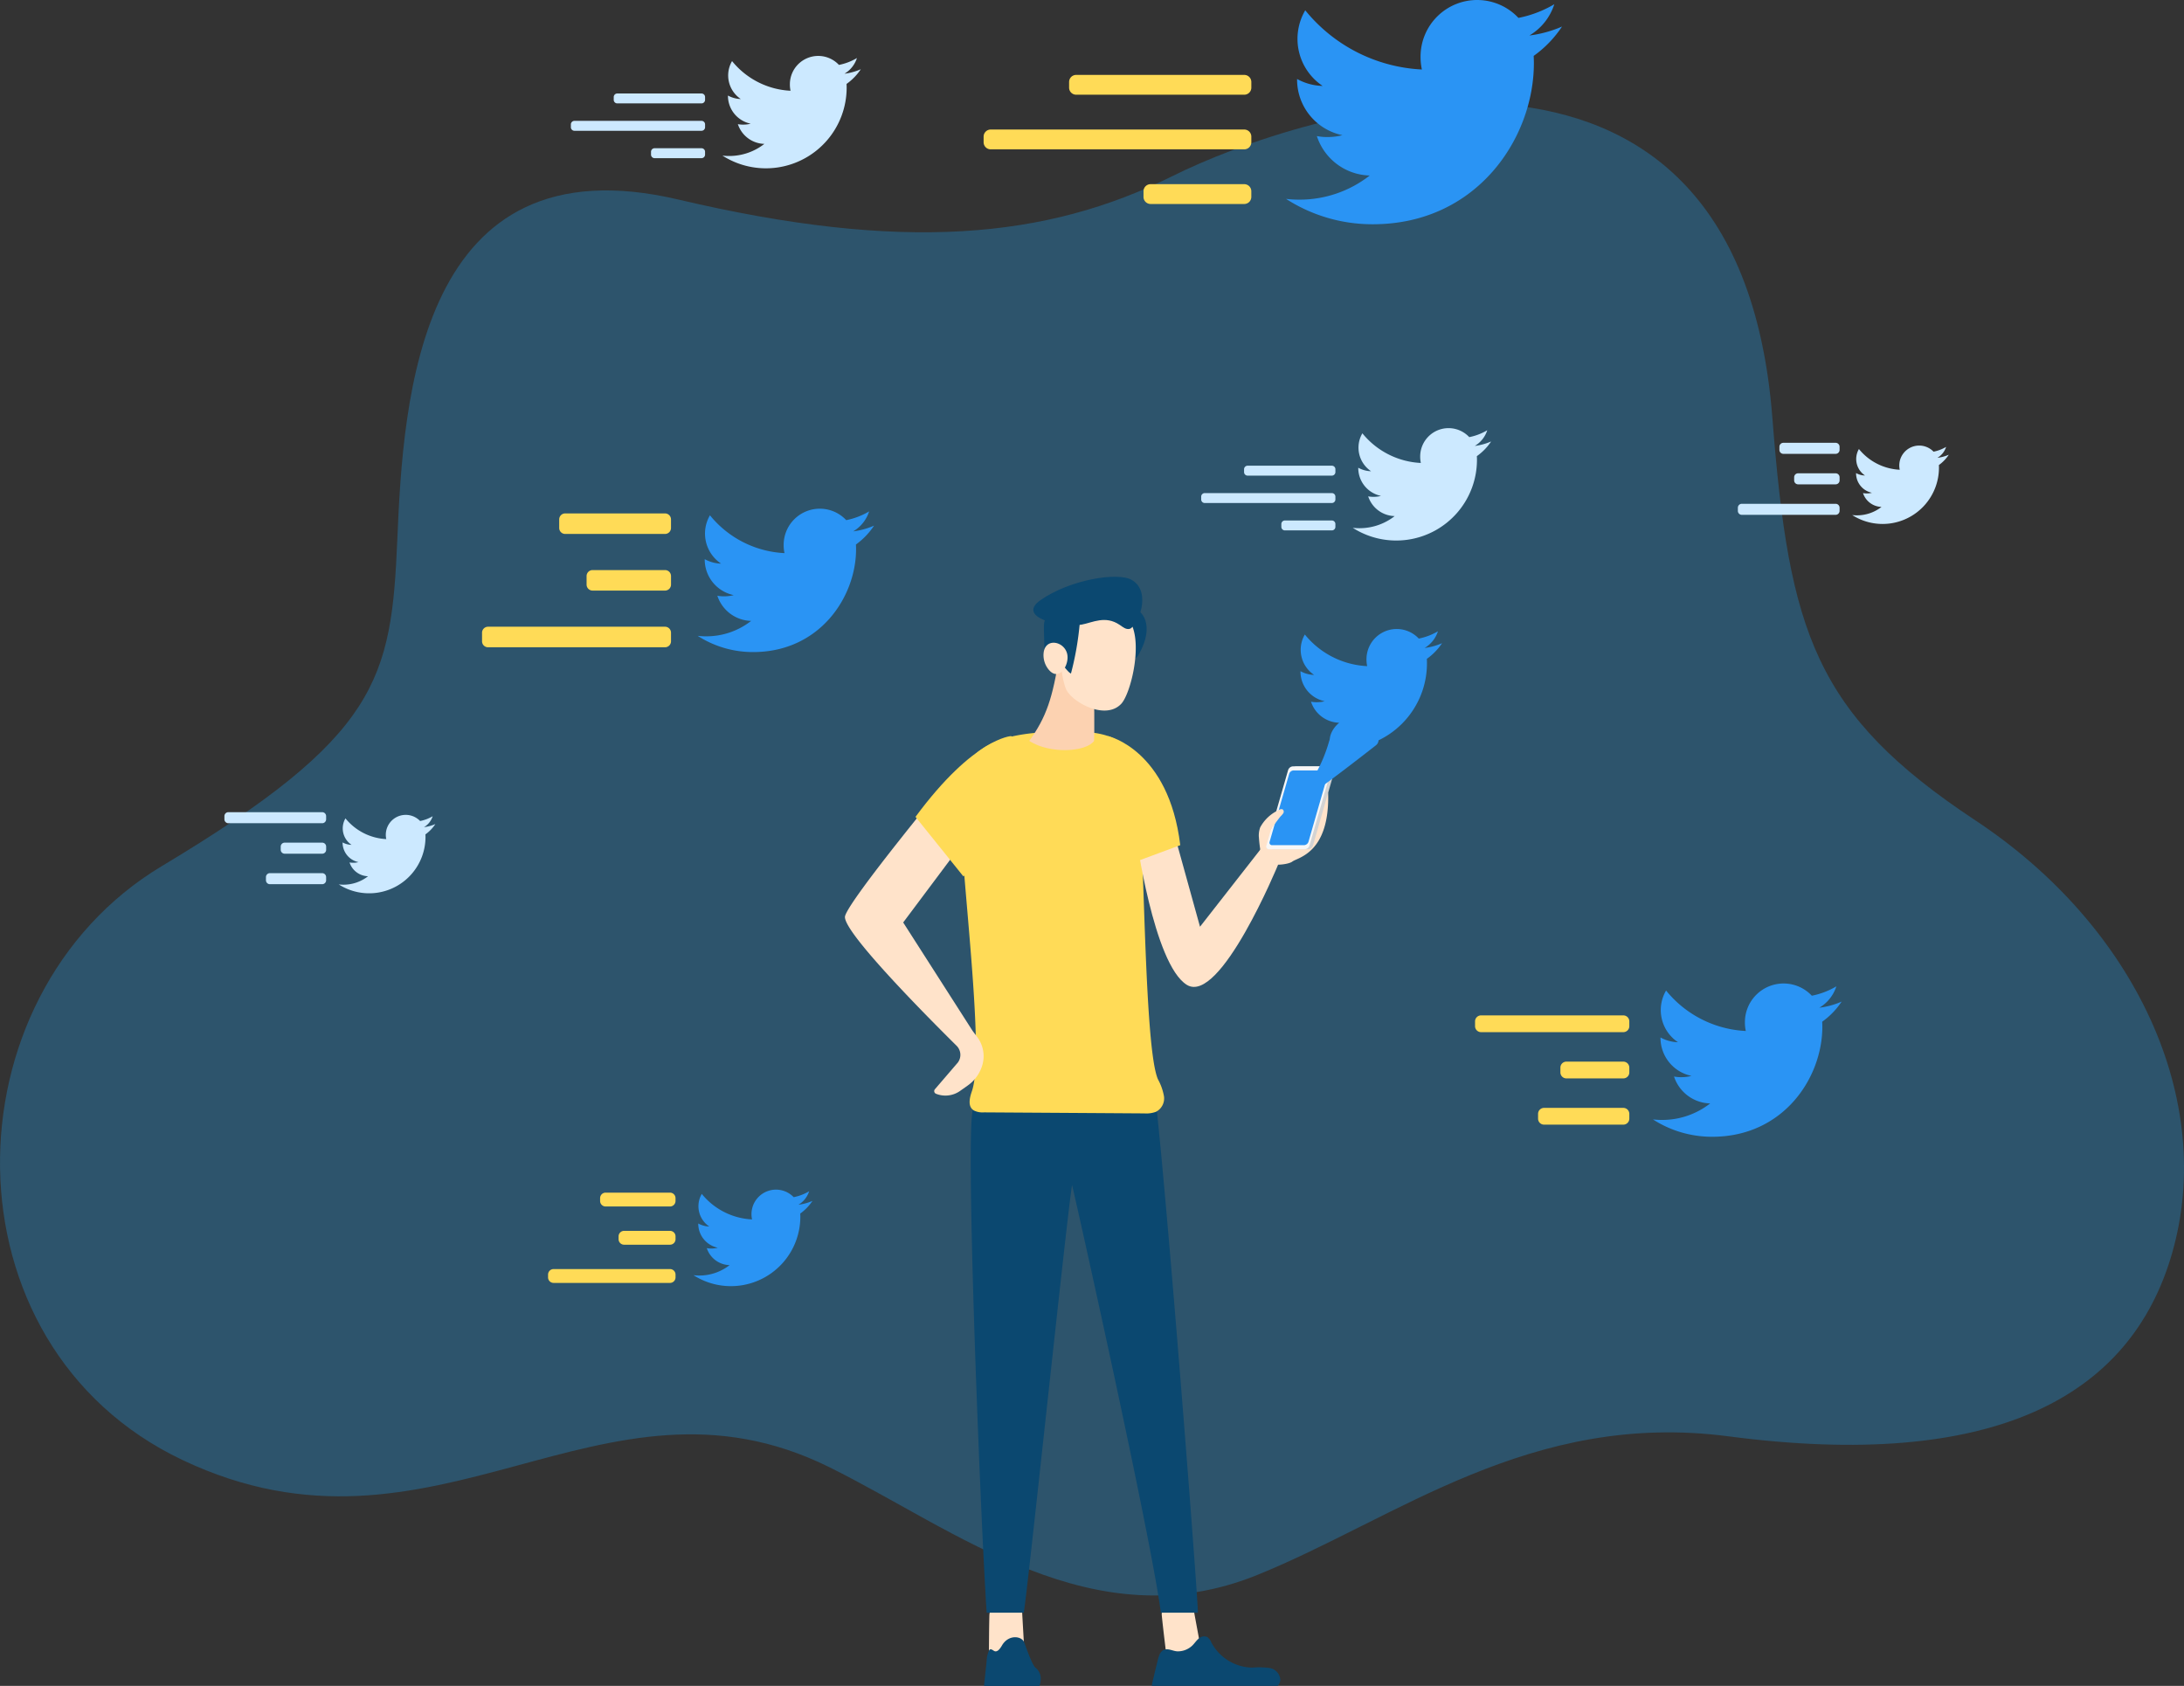 <svg xmlns="http://www.w3.org/2000/svg" width="360.858" height="278.565" viewBox="0 0 360.858 278.565">
  <rect x="0" y="0" width="360.858" height="278.565" fill="#333333" stroke="none"/>
  <g id="Group_297" data-name="Group 297" transform="translate(-199 -1275)">
    <g id="Group_255" data-name="Group 255" transform="translate(129.428 1204.812)" opacity="0.3">
      <path id="Path_144" data-name="Path 144" d="M355.139,307.515c-32.682-4.281-54.783,13.569-77.832,22.91-27.135,11-49.7-7.422-70.736-17.825-37.812-18.7-65,18.682-106.846-1.168-40.051-19-39.2-76.687-3.4-98.145s37.916-30.786,38.893-53.948,3.471-66.3,46.471-56.172c36.959,8.7,60.684,6.531,81.625-3.893s93.311-34.311,99.1,39.9c2.764,35.461,7,49.008,33.562,66.578s39.742,46.291,32.479,71.54C421.574,301.2,398.791,313.231,355.139,307.515Z" fill="#1da1f2"/>
    </g>
    <g id="twitter_1_" data-name="twitter (1)" transform="translate(-147 1275)">
      <g id="Background" transform="translate(383.08)">
        <g id="Group_235" data-name="Group 235" transform="translate(42.567 84.051)">
          <path id="Path_333" data-name="Path 333" d="M710.487,323.412a12.45,12.45,0,0,1-3.442.944,5.937,5.937,0,0,0,2.63-3.3,11.966,11.966,0,0,1-3.788,1.447,5.976,5.976,0,0,0-10.337,4.087,6.09,6.09,0,0,0,.139,1.363,16.911,16.911,0,0,1-12.316-6.25,5.977,5.977,0,0,0,1.835,7.985,5.9,5.9,0,0,1-2.7-.737v.066a6,6,0,0,0,4.787,5.872,5.948,5.948,0,0,1-1.568.2,5.237,5.237,0,0,1-1.133-.1,6.032,6.032,0,0,0,5.584,4.163,12,12,0,0,1-7.409,2.548,11.131,11.131,0,0,1-1.429-.081,16.827,16.827,0,0,0,9.168,2.682c10.995,0,17.006-9.107,17.006-17,0-.265-.008-.519-.021-.773A11.955,11.955,0,0,0,710.487,323.412Z" transform="translate(-645.715 -320.61)" fill="#2a94f4"/>
          <path id="Path_334" data-name="Path 334" d="M575.682,395.01H546.441a.99.99,0,0,0-.991.991v1.413a.99.99,0,0,0,.991.991h29.241a.99.99,0,0,0,.991-.991V396A.99.99,0,0,0,575.682,395.01Z" transform="translate(-545.45 -375.505)" fill="#ffdb57"/>
          <path id="Path_335" data-name="Path 335" d="M611.561,323.59h-16.49a.99.99,0,0,0-.991.991v1.413a.99.99,0,0,0,.991.991h16.49a.99.99,0,0,0,.991-.991v-1.413A.992.992,0,0,0,611.561,323.59Z" transform="translate(-581.331 -322.809)" fill="#ffdb57"/>
          <path id="Path_336" data-name="Path 336" d="M624.3,359.3H612.331a.99.99,0,0,0-.991.991V361.7a.99.99,0,0,0,.991.991H624.3a.99.99,0,0,0,.991-.991v-1.413A.99.99,0,0,0,624.3,359.3Z" transform="translate(-594.066 -349.157)" fill="#ffdb57"/>
        </g>
        <g id="Group_236" data-name="Group 236" transform="translate(53.475 196.536)">
          <path id="Path_337" data-name="Path 337" d="M698.387,751.57a8.494,8.494,0,0,1-2.323.637,3.994,3.994,0,0,0,1.772-2.228,8.064,8.064,0,0,1-2.556.975,4.051,4.051,0,0,0-6.876,3.678,11.409,11.409,0,0,1-8.308-4.216,4.034,4.034,0,0,0,1.24,5.387,4,4,0,0,1-1.822-.5v.045a4.051,4.051,0,0,0,3.23,3.961,4.053,4.053,0,0,1-1.056.134,3.667,3.667,0,0,1-.763-.068,4.068,4.068,0,0,0,3.767,2.808,8.1,8.1,0,0,1-5,1.72,7.779,7.779,0,0,1-.965-.055,11.471,11.471,0,0,0,17.654-9.66c0-.178-.005-.351-.016-.522A8.181,8.181,0,0,0,698.387,751.57Z" transform="translate(-654.698 -749.68)" fill="#2a94f4"/>
          <path id="Path_338" data-name="Path 338" d="M607.21,799.86H587.972a.913.913,0,0,0-.912.912v.464a.913.913,0,0,0,.912.912H607.21a.913.913,0,0,0,.912-.912v-.464A.913.913,0,0,0,607.21,799.86Z" transform="translate(-587.06 -786.705)" fill="#ffdb57"/>
          <path id="Path_339" data-name="Path 339" d="M631.408,751.69H620.772a.913.913,0,0,0-.912.912v.464a.913.913,0,0,0,.912.912h10.636a.913.913,0,0,0,.912-.912V752.6A.911.911,0,0,0,631.408,751.69Z" transform="translate(-611.261 -751.163)" fill="#ffdb57"/>
          <path id="Path_340" data-name="Path 340" d="M640,775.78h-7.587a.913.913,0,0,0-.912.912v.464a.913.913,0,0,0,.912.912H640a.913.913,0,0,0,.912-.912v-.464A.911.911,0,0,0,640,775.78Z" transform="translate(-619.85 -768.938)" fill="#ffdb57"/>
        </g>
        <g id="Group_237" data-name="Group 237" transform="translate(125.441)">
          <path id="Path_341" data-name="Path 341" d="M1097.765,4.386a19.44,19.44,0,0,1-5.387,1.476,9.294,9.294,0,0,0,4.113-5.167,18.66,18.66,0,0,1-5.93,2.262,9.348,9.348,0,0,0-16.17,6.394,9.559,9.559,0,0,0,.218,2.131A26.472,26.472,0,0,1,1055.337,1.7a9.355,9.355,0,0,0,2.873,12.5,9.232,9.232,0,0,1-4.223-1.151v.1a9.39,9.39,0,0,0,7.49,9.186,9.375,9.375,0,0,1-2.451.307,8.234,8.234,0,0,1-1.77-.16A9.435,9.435,0,0,0,1065.991,29a18.786,18.786,0,0,1-11.593,3.987,17.5,17.5,0,0,1-2.239-.128,26.316,26.316,0,0,0,14.343,4.195c17.205,0,26.612-14.251,26.612-26.607,0-.414-.013-.813-.034-1.209A18.53,18.53,0,0,0,1097.765,4.386Z" transform="translate(-1002.195)" fill="#2a94f4"/>
          <path id="Path_342" data-name="Path 342" d="M944.38,50.484H916.612a1.171,1.171,0,0,1-1.172-1.172v-.931a1.171,1.171,0,0,1,1.172-1.172H944.38a1.171,1.171,0,0,1,1.172,1.172v.931A1.171,1.171,0,0,1,944.38,50.484Z" transform="translate(-901.317 -34.833)" fill="#ffdb57"/>
          <path id="Path_343" data-name="Path 343" d="M978.982,119.354h-15.47a1.171,1.171,0,0,1-1.172-1.172v-.931a1.171,1.171,0,0,1,1.172-1.172h15.47a1.171,1.171,0,0,1,1.172,1.172v.931A1.171,1.171,0,0,1,978.982,119.354Z" transform="translate(-935.922 -85.649)" fill="#ffdb57"/>
          <path id="Path_344" data-name="Path 344" d="M904.632,84.914h-41.89a1.171,1.171,0,0,1-1.172-1.172v-.931a1.171,1.171,0,0,1,1.172-1.172h41.89a1.171,1.171,0,0,1,1.172,1.172v.931A1.171,1.171,0,0,1,904.632,84.914Z" transform="translate(-861.57 -60.237)" fill="#ffdb57"/>
        </g>
        <g id="Group_240" data-name="Group 240" transform="translate(57.248 9.241)">
          <g id="Group_239" data-name="Group 239">
            <g id="Group_238" data-name="Group 238" transform="translate(25.036)">
              <path id="Path_345" data-name="Path 345" d="M719.815,37.45a9.72,9.72,0,0,1-2.7.739,4.652,4.652,0,0,0,2.061-2.59,9.361,9.361,0,0,1-2.973,1.135,4.685,4.685,0,0,0-8.106,3.2,4.9,4.9,0,0,0,.107,1.07,13.267,13.267,0,0,1-9.661-4.9,4.689,4.689,0,0,0,1.439,6.266,4.633,4.633,0,0,1-2.118-.577v.052a4.706,4.706,0,0,0,3.754,4.6,4.66,4.66,0,0,1-1.229.155,4.129,4.129,0,0,1-.886-.081,4.732,4.732,0,0,0,4.378,3.264,9.407,9.407,0,0,1-5.809,2,8.78,8.78,0,0,1-1.122-.066,13.339,13.339,0,0,0,20.527-11.234c0-.207-.008-.406-.018-.606A9.234,9.234,0,0,0,719.815,37.45Z" transform="translate(-696.95 -35.25)" fill="#cce9ff"/>
            </g>
            <path id="Path_346" data-name="Path 346" d="M642.955,60.551H629.037a.586.586,0,0,1-.587-.587V59.5a.586.586,0,0,1,.587-.587h13.918a.586.586,0,0,1,.587.587v.467A.588.588,0,0,1,642.955,60.551Z" transform="translate(-621.372 -52.707)" fill="#cce9ff"/>
            <path id="Path_347" data-name="Path 347" d="M660.292,95.071h-7.755a.586.586,0,0,1-.587-.587v-.467a.586.586,0,0,1,.587-.587h7.755a.586.586,0,0,1,.587.587v.467A.586.586,0,0,1,660.292,95.071Z" transform="translate(-638.711 -78.178)" fill="#cce9ff"/>
            <path id="Path_348" data-name="Path 348" d="M623.034,77.811h-21a.586.586,0,0,1-.587-.587v-.467a.586.586,0,0,1,.587-.587h21a.586.586,0,0,1,.587.587v.467A.588.588,0,0,1,623.034,77.811Z" transform="translate(-601.45 -65.442)" fill="#cce9ff"/>
          </g>
        </g>
        <g id="Group_243" data-name="Group 243" transform="translate(161.393 70.744)">
          <g id="Group_242" data-name="Group 242">
            <g id="Group_241" data-name="Group 241" transform="translate(25.036)">
              <path id="Path_349" data-name="Path 349" d="M1117.076,272.049a9.723,9.723,0,0,1-2.7.739,4.652,4.652,0,0,0,2.06-2.59,9.363,9.363,0,0,1-2.973,1.135,4.685,4.685,0,0,0-8.106,3.2,4.9,4.9,0,0,0,.108,1.07,13.267,13.267,0,0,1-9.661-4.9,4.689,4.689,0,0,0,1.439,6.266,4.632,4.632,0,0,1-2.118-.577v.052a4.706,4.706,0,0,0,3.754,4.6,4.661,4.661,0,0,1-1.23.155,4.131,4.131,0,0,1-.886-.081,4.731,4.731,0,0,0,4.378,3.264,9.407,9.407,0,0,1-5.809,2,8.778,8.778,0,0,1-1.122-.066,13.339,13.339,0,0,0,20.527-11.234c0-.207-.008-.406-.018-.606A9.158,9.158,0,0,0,1117.076,272.049Z" transform="translate(-1094.21 -269.85)" fill="#cce9ff"/>
            </g>
            <path id="Path_350" data-name="Path 350" d="M1040.215,295.161H1026.3a.586.586,0,0,1-.587-.587v-.467a.586.586,0,0,1,.587-.587h13.918a.586.586,0,0,1,.587.587v.467A.59.59,0,0,1,1040.215,295.161Z" transform="translate(-1018.632 -287.315)" fill="#cce9ff"/>
            <path id="Path_351" data-name="Path 351" d="M1057.552,329.681H1049.8a.586.586,0,0,1-.587-.587v-.467a.586.586,0,0,1,.587-.587h7.755a.586.586,0,0,1,.587.587v.467A.588.588,0,0,1,1057.552,329.681Z" transform="translate(-1035.971 -312.785)" fill="#cce9ff"/>
            <path id="Path_352" data-name="Path 352" d="M1020.294,312.421h-21a.586.586,0,0,1-.587-.587v-.467a.586.586,0,0,1,.587-.587h21a.586.586,0,0,1,.587.587v.467A.59.59,0,0,1,1020.294,312.421Z" transform="translate(-998.71 -300.05)" fill="#cce9ff"/>
          </g>
        </g>
        <g id="Group_244" data-name="Group 244" transform="translate(206.642 162.502)">
          <path id="Path_353" data-name="Path 353" d="M1314.589,622.857a13.269,13.269,0,0,1-3.683,1.009,6.358,6.358,0,0,0,2.81-3.531,12.768,12.768,0,0,1-4.053,1.547,6.392,6.392,0,0,0-11.055,4.37,6.611,6.611,0,0,0,.147,1.458,18.089,18.089,0,0,1-13.173-6.685,6.39,6.39,0,0,0,1.964,8.541,6.289,6.289,0,0,1-2.886-.786v.071a6.417,6.417,0,0,0,5.12,6.279,6.4,6.4,0,0,1-1.675.21,5.616,5.616,0,0,1-1.211-.11,6.453,6.453,0,0,0,5.972,4.451,12.84,12.84,0,0,1-7.925,2.726,12.19,12.19,0,0,1-1.528-.086,18,18,0,0,0,9.8,2.868c11.761,0,18.189-9.742,18.189-18.186,0-.283-.011-.556-.024-.826A12.669,12.669,0,0,0,1314.589,622.857Z" transform="translate(-1254.022 -619.86)" fill="#2a94f4"/>
          <path id="Path_354" data-name="Path 354" d="M1195.806,642.741H1172.3a.99.99,0,0,1-.991-.991v-.789a.99.99,0,0,1,.991-.991h23.505a.99.99,0,0,1,.991.991v.789A.988.988,0,0,1,1195.806,642.741Z" transform="translate(-1171.31 -634.698)" fill="#ffdb57"/>
          <path id="Path_355" data-name="Path 355" d="M1225.106,701.041h-13.095a.99.99,0,0,1-.991-.991v-.789a.99.99,0,0,1,.991-.991h13.095a.99.99,0,0,1,.991.991v.789A.992.992,0,0,1,1225.106,701.041Z" transform="translate(-1200.61 -677.714)" fill="#ffdb57"/>
          <path id="Path_356" data-name="Path 356" d="M1235.487,671.891h-9.406a.99.99,0,0,1-.991-.991v-.789a.99.99,0,0,1,.991-.991h9.406a.99.99,0,0,1,.991.991v.789A.988.988,0,0,1,1235.487,671.891Z" transform="translate(-1210.991 -656.206)" fill="#ffdb57"/>
        </g>
        <g id="Group_245" data-name="Group 245" transform="translate(250.066 73.166)">
          <path id="Path_357" data-name="Path 357" d="M1424.973,282.266a6.856,6.856,0,0,1-1.885.516,3.256,3.256,0,0,0,1.439-1.809,6.549,6.549,0,0,1-2.077.792,3.291,3.291,0,0,0-5.586,2.986,9.265,9.265,0,0,1-6.745-3.424,3.273,3.273,0,0,0,1.007,4.375,3.231,3.231,0,0,1-1.479-.4v.037a3.289,3.289,0,0,0,2.622,3.217,3.242,3.242,0,0,1-.857.108,3,3,0,0,1-.619-.055,3.308,3.308,0,0,0,3.059,2.281,6.58,6.58,0,0,1-4.058,1.395,6.434,6.434,0,0,1-.784-.045,9.315,9.315,0,0,0,14.335-7.844c0-.144-.005-.283-.013-.422A6.548,6.548,0,0,0,1424.973,282.266Z" transform="translate(-1390.119 -280.3)" fill="#cce9ff"/>
          <path id="Path_358" data-name="Path 358" d="M1353.1,317.53h-15.5a.653.653,0,0,0-.653.653v.519a.653.653,0,0,0,.653.653h15.5a.653.653,0,0,0,.653-.653v-.519A.651.651,0,0,0,1353.1,317.53Z" transform="translate(-1336.95 -307.453)" fill="#cce9ff"/>
          <path id="Path_359" data-name="Path 359" d="M1372.418,279.09h-8.635a.653.653,0,0,0-.653.653v.519a.653.653,0,0,0,.653.653h8.635a.653.653,0,0,0,.653-.653v-.519A.655.655,0,0,0,1372.418,279.09Z" transform="translate(-1356.267 -279.09)" fill="#cce9ff"/>
          <path id="Path_360" data-name="Path 360" d="M1379.266,298.31h-6.2a.653.653,0,0,0-.653.653v.519a.653.653,0,0,0,.653.653h6.2a.653.653,0,0,0,.653-.653v-.519A.653.653,0,0,0,1379.266,298.31Z" transform="translate(-1363.114 -293.271)" fill="#cce9ff"/>
        </g>
        <g id="Group_246" data-name="Group 246" transform="translate(0 134.199)">
          <path id="Path_361" data-name="Path 361" d="M471.113,515.056a6.858,6.858,0,0,1-1.885.516,3.254,3.254,0,0,0,1.439-1.809,6.546,6.546,0,0,1-2.076.792A3.291,3.291,0,0,0,463,517.542a9.265,9.265,0,0,1-6.745-3.424,3.274,3.274,0,0,0,1.007,4.375,3.229,3.229,0,0,1-1.479-.4v.037a3.289,3.289,0,0,0,2.622,3.217,3.24,3.24,0,0,1-.857.107,3,3,0,0,1-.619-.055,3.308,3.308,0,0,0,3.059,2.281,6.58,6.58,0,0,1-4.058,1.395,6.431,6.431,0,0,1-.784-.045,9.315,9.315,0,0,0,14.335-7.844c0-.144-.005-.283-.013-.422A6.589,6.589,0,0,0,471.113,515.056Z" transform="translate(-436.256 -513.095)" fill="#cce9ff"/>
          <path id="Path_362" data-name="Path 362" d="M399.232,513.725h-15.5a.653.653,0,0,1-.653-.653v-.519a.653.653,0,0,1,.653-.653h15.5a.653.653,0,0,1,.653.653v.519A.651.651,0,0,1,399.232,513.725Z" transform="translate(-383.08 -511.9)" fill="#cce9ff"/>
          <path id="Path_363" data-name="Path 363" d="M418.548,552.155h-8.636a.653.653,0,0,1-.653-.653v-.519a.653.653,0,0,1,.653-.653h8.636a.653.653,0,0,1,.653.653v.519A.653.653,0,0,1,418.548,552.155Z" transform="translate(-402.397 -540.255)" fill="#cce9ff"/>
          <path id="Path_364" data-name="Path 364" d="M425.4,532.935h-6.2a.653.653,0,0,1-.653-.653v-.519a.653.653,0,0,1,.653-.653h6.2a.653.653,0,0,1,.653.653v.519A.649.649,0,0,1,425.4,532.935Z" transform="translate(-409.244 -526.074)" fill="#cce9ff"/>
        </g>
      </g>
      <g id="Character" transform="translate(485.608 95.3)">
        <g id="Group_252" data-name="Group 252">
          <path id="Path_365" data-name="Path 365" d="M864.87,1020.418a13.2,13.2,0,0,0,5.919-.477q-.2-3.492-.4-6.981a1.779,1.779,0,0,0-.194-.852,1.589,1.589,0,0,0-1.117-.582c-1.612-.283-4.066-.372-4.121,1.646C864.894,1015.587,864.9,1018.006,864.87,1020.418Z" transform="translate(-841.093 -841.533)" fill="#ffe3ca"/>
          <path id="Path_366" data-name="Path 366" d="M974.665,1020.418a12.806,12.806,0,0,0,5.859-.477q-.645-3.492-1.292-6.981a1.964,1.964,0,0,0-.3-.852,1.845,1.845,0,0,0-1.19-.582c-1.649-.283-4.116-.372-3.911,1.646C974.07,1015.587,974.387,1018.006,974.665,1020.418Z" transform="translate(-921.477 -841.533)" fill="#ffe3ca"/>
          <path id="Path_367" data-name="Path 367" d="M883.159,654.372h0c-2.493-7.5-15.764-6.221-22.753-3.71-1.531.551-3.765,1.083-4.811,2.664a15.008,15.008,0,0,0-1.67,8.074,12.5,12.5,0,0,0-.26,1.536c-.92,8.979,1.521,68.759,2.428,82.176h6.116c.4-1.135,7.068-64.968,7.993-70.665.294,1.007,13.027,57.9,14.673,70.665h6.116C891.145,744,884.412,656.823,883.159,654.372Z" transform="translate(-832.676 -573.941)" fill="#0b4870" fill-rule="evenodd"/>
          <path id="Path_368" data-name="Path 368" d="M875.218,466.162c1.712,2.532,1.222,46.465,3.864,52.332a9.043,9.043,0,0,1,.991,2.821,2.489,2.489,0,0,1-1.34,2.532,4.652,4.652,0,0,1-1.919.26q-13.236-.087-26.473-.17a3.239,3.239,0,0,1-1.694-.317c-1.059-.661-.692-2.1-.312-3.2,2.546-7.351-3.17-45.3-1.9-52.985,3.115-3.8,5.6-6.449,18.231-6.449C873.522,460.985,873.684,463.889,875.218,466.162Z" transform="translate(-827.353 -435.437)" fill="#ffdb57"/>
          <path id="Path_369" data-name="Path 369" d="M807.718,576.75a.585.585,0,0,0-.018.149C807.705,576.85,807.713,576.8,807.718,576.75Z" transform="translate(-798.91 -520.849)" fill="#fe9ef2" fill-rule="evenodd"/>
          <g id="Group_247" data-name="Group 247" transform="translate(30.454)">
            <path id="Path_370" data-name="Path 370" d="M951.712,391.281c-.419.705-.954.514-.928-.3.086-2.6.178-3.007-1-5.338-.648-1.282-.855-1.392-.265-1.827C951.484,382.376,955.193,385.454,951.712,391.281Z" transform="translate(-933.749 -378.236)" fill="#0b4870" fill-rule="evenodd"/>
            <path id="Path_371" data-name="Path 371" d="M900.745,415.6c-.865-3.817-3.751-4.711-5.432-3.793-1.075,7.144-2.173,10.319-4.973,14.217,3.481,2.231,9.425,1.817,10.709,0C901.1,425.447,901.191,417.572,900.745,415.6Z" transform="translate(-890.34 -398.901)" fill="#fcd2b1"/>
            <path id="Path_372" data-name="Path 372" d="M911.95,382.4a5.944,5.944,0,0,1,9.936,1.355c1.772,3.7-.17,11.506-1.7,13.134-2.682,2.842-8.371-.414-9.162-2.546C909.858,391.222,909.729,385.147,911.95,382.4Z" transform="translate(-904.992 -375.893)" fill="#ffe3ca"/>
            <path id="Path_373" data-name="Path 373" d="M905.5,388.506a49.4,49.4,0,0,1-1.46,8.413c-.776-.32-1.764-2.54-3.23-2.456-.469.026-1.114.33-1.133-.608-.115-5.94-.349-5.639.71-6.182C902.72,386.471,905.205,387.444,905.5,388.506Z" transform="translate(-897.149 -380.931)" fill="#0b4870" fill-rule="evenodd"/>
            <path id="Path_374" data-name="Path 374" d="M894.079,367.385c4.847-3.4,12.8-4.693,15.1-3.337,3.427,2.013.907,7.765-.38,8.082-.587.144-1.125-.317-1.625-.658-2.37-1.615-4.493-.38-6.276-.052C897.736,372,889.95,370.285,894.079,367.385Z" transform="translate(-892.228 -363.518)" fill="#0b4870" fill-rule="evenodd"/>
            <path id="Path_375" data-name="Path 375" d="M899.334,406.818a3.752,3.752,0,0,0,.818,2.695c1.741,2.137,3.487-.752,3.083-2.551C902.753,404.818,899.581,404.212,899.334,406.818Z" transform="translate(-896.965 -394.197)" fill="#ffe3ca"/>
          </g>
          <path id="Path_376" data-name="Path 376" d="M988.805,1038.568a2.112,2.112,0,0,0-1.775-1.992,13.39,13.39,0,0,0-2.9-.066,7.837,7.837,0,0,1-6.73-4.155,1.983,1.983,0,0,0-.676-.9,1.3,1.3,0,0,0-1.408.259c-.393.323-.669.76-1.028,1.12a3.455,3.455,0,0,1-2.464.986c-.76-.01-1.61-.592-2.341-.207-.645.338-.818,1.229-.98,1.867-.28,1.1-.537,2.2-.8,3.3a4.544,4.544,0,0,0-.136.75h20.787A1.628,1.628,0,0,0,988.805,1038.568Z" transform="translate(-916.862 -856.265)" fill="#0b4870" fill-rule="evenodd"/>
          <path id="Path_377" data-name="Path 377" d="M871.226,1038.985a2.257,2.257,0,0,0-.781-1.992c-.414-.225-1.064-1.846-1.922-4.218-.393-1.085-2.585-1.39-3.678.48-.354.606-.684,1-1.083.986-.333-.011-.708-.593-1.028-.207a4.475,4.475,0,0,0-.43,1.867c-.123,1.1-.236,2.2-.354,3.3-.026.244-.052.5-.06.75h9.136A2.967,2.967,0,0,0,871.226,1038.985Z" transform="translate(-838.894 -856.681)" fill="#0b4870" fill-rule="evenodd"/>
          <path id="Path_378" data-name="Path 378" d="M1046.491,499.68l-11.451,7.209a21.641,21.641,0,0,0,.545,3.731c.265,1.311,4.153,1.064,4.994.419C1041.473,510.355,1046.774,509.66,1046.491,499.68Z" transform="translate(-966.651 -463.984)" fill="#ffe3ca"/>
          <path id="Path_379" data-name="Path 379" d="M1042.388,496.7h5.865a.893.893,0,0,0,.8-.629l3.581-12.447a.461.461,0,0,0-.454-.629h-5.865a.893.893,0,0,0-.8.629l-3.581,12.447A.463.463,0,0,0,1042.388,496.7Z" transform="translate(-971.721 -451.669)" fill="#d3d3d3"/>
          <path id="Path_380" data-name="Path 380" d="M1040.208,496.7h5.864a.893.893,0,0,0,.8-.629l3.581-12.447a.461.461,0,0,0-.454-.629h-5.865a.892.892,0,0,0-.8.629l-3.581,12.447A.462.462,0,0,0,1040.208,496.7Z" transform="translate(-970.113 -451.669)" fill="#f7f7f7"/>
          <path id="Path_381" data-name="Path 381" d="M1042.188,497.923h5.285a.81.81,0,0,0,.726-.566l3.227-11.22a.416.416,0,0,0-.409-.566h-5.285a.809.809,0,0,0-.726.566l-3.227,11.22A.415.415,0,0,0,1042.188,497.923Z" transform="translate(-971.608 -453.573)" fill="#2a94f4" fill-rule="evenodd"/>
          <path id="Path_382" data-name="Path 382" d="M1036,514.629c.868-1.059,2.071-2.8,2.614-3.45a3.964,3.964,0,0,0,.44-.5.5.5,0,0,0-.026-.616c-.212-.191-.548-.05-.792.1a6.559,6.559,0,0,0-2.978,2.826,4,4,0,0,0-.225,1.544S1036.051,514.778,1036,514.629Z" transform="translate(-966.648 -471.574)" fill="#ffe3ca"/>
          <path id="Path_383" data-name="Path 383" d="M791.9,488.41s-17,20.519-17.709,23.335c-.6,2.383,13.929,16.967,18.422,21.41a2.127,2.127,0,0,1,.223,2.768l-3.8,4.425a.472.472,0,0,0,.184.747h0a4.189,4.189,0,0,0,3.985-.477l1.274-.9a6.285,6.285,0,0,0,2.4-3.384h0a5.266,5.266,0,0,0-.847-4.611l-.776-1.033-11.459-17.9L796.6,495.682Z" transform="translate(-774.172 -455.668)" fill="#ffe3ca"/>
          <path id="Path_384" data-name="Path 384" d="M961.29,490.56l-3.82,9.163s2.926,21.563,8.439,24.963S981,504.8,981,504.8l-2.776-2.692-10.14,12.974Z" transform="translate(-909.417 -457.255)" fill="#ffe3ca"/>
          <path id="Path_385" data-name="Path 385" d="M834.459,463.93s-6.153.257-15.819,13.349l7.909,9.831,7.909-6.391S844.56,474.519,834.459,463.93Z" transform="translate(-806.982 -437.606)" fill="#ffdb57"/>
          <path id="Path_386" data-name="Path 386" d="M938.014,463.93s10.028,2.218,11.936,18.026l-9.524,3.531S935.542,466.213,938.014,463.93Z" transform="translate(-894.546 -437.606)" fill="#ffdb57"/>
          <g id="Group_251" data-name="Group 251" transform="translate(75.268 8.636)">
            <g id="Group_250" data-name="Group 250">
              <g id="Group_248" data-name="Group 248">
                <path id="Path_387" data-name="Path 387" d="M1084.672,398.8a10.407,10.407,0,0,1-2.879.789,4.967,4.967,0,0,0,2.2-2.761,9.922,9.922,0,0,1-3.167,1.209,4.995,4.995,0,0,0-8.641,3.416,5.192,5.192,0,0,0,.115,1.138,14.128,14.128,0,0,1-10.3-5.225,4.994,4.994,0,0,0,1.534,6.675,4.946,4.946,0,0,1-2.257-.616v.055a5.016,5.016,0,0,0,4,4.908,5.03,5.03,0,0,1-1.311.165,4.357,4.357,0,0,1-.946-.086,5.039,5.039,0,0,0,4.666,3.479c-1.7,1.329-2.553,4.3.275,4.3a14.119,14.119,0,0,0,14.217-14.214c0-.22-.008-.435-.018-.645A9.859,9.859,0,0,0,1084.672,398.8Z" transform="translate(-1061.28 -396.46)" fill="#2a94f4"/>
              </g>
              <g id="Group_249" data-name="Group 249" transform="translate(2.207 17.174)">
                <path id="Path_388" data-name="Path 388" d="M1079.954,464.01c-2.318,1.812-5.592,4.344-8.431,6.441a1.14,1.14,0,0,1-1.672-1.473,24.982,24.982,0,0,0,2.37-5.634,1.136,1.136,0,0,1,1-.842l5.933-.527A1.14,1.14,0,0,1,1079.954,464.01Z" transform="translate(-1069.698 -461.97)" fill="#2a94f4"/>
              </g>
            </g>
          </g>
        </g>
      </g>
    </g>
  </g>
</svg>
